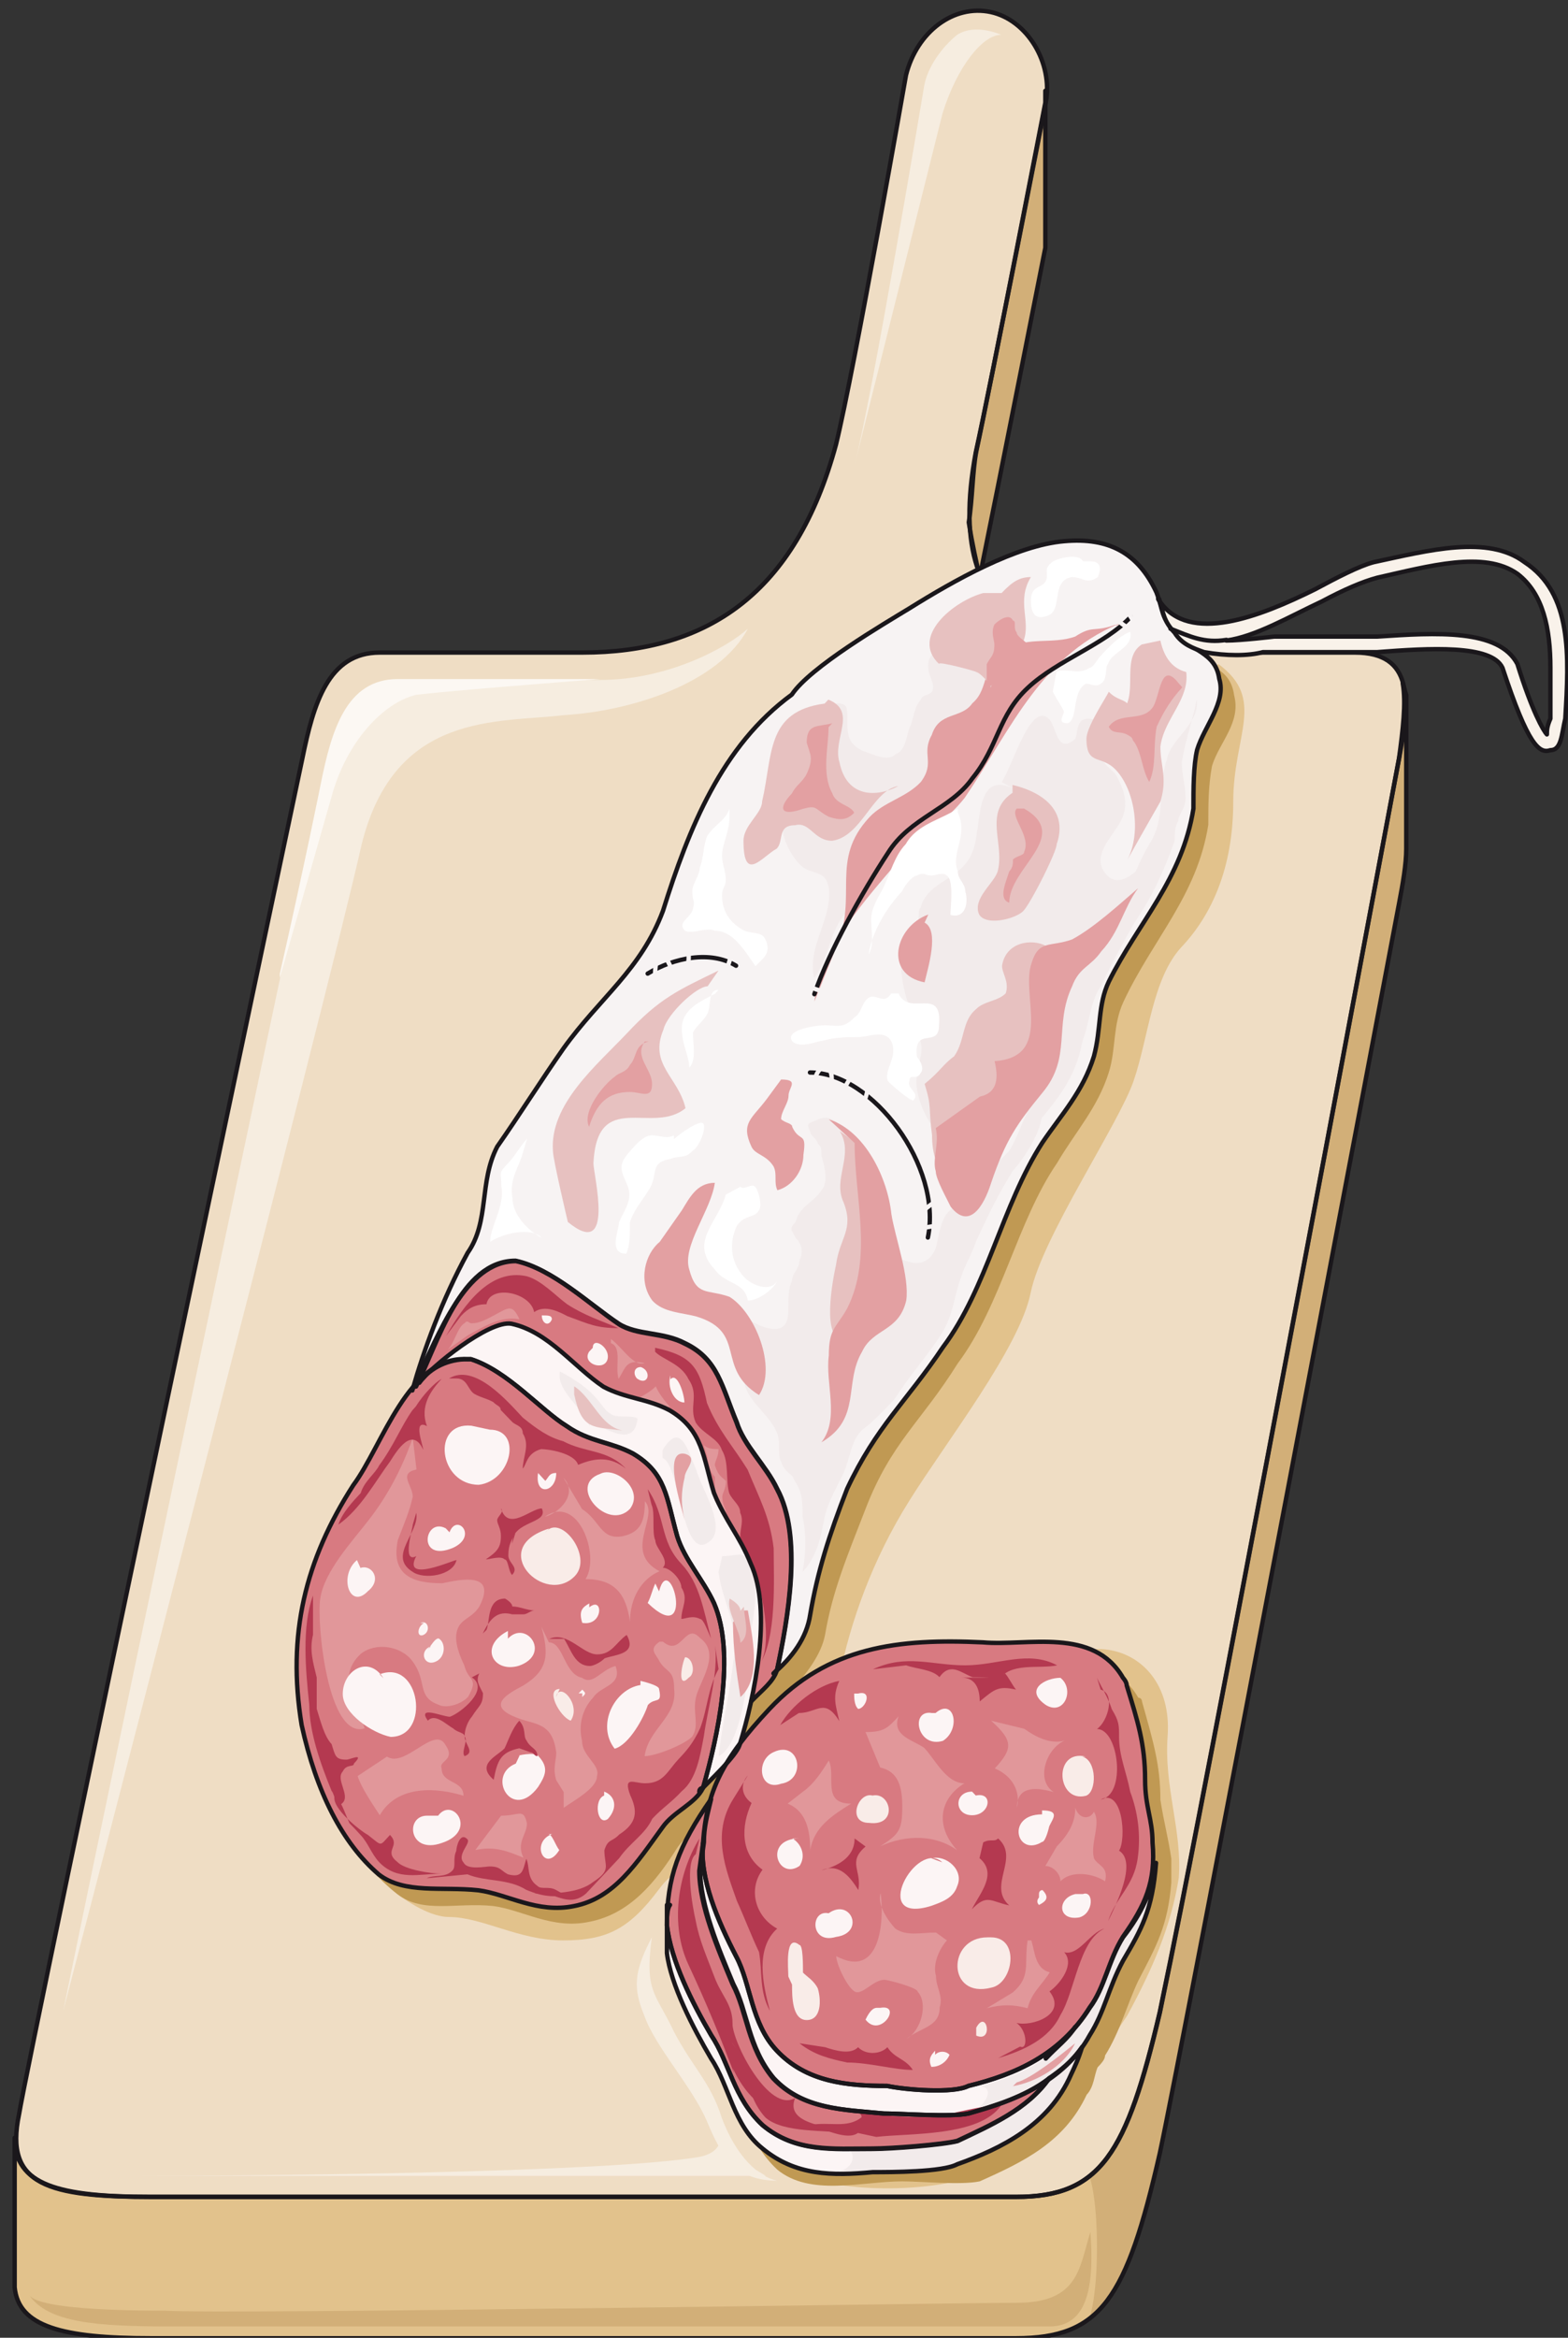 <svg xmlns="http://www.w3.org/2000/svg" version="1.0" viewBox="0 0 286.564 427.049"><rect x="0" y="0" width="286.564" height="427.049" fill="#333333" stroke="none"/><defs><clipPath clipPathUnits="userSpaceOnUse" id="a"><path d="M1.599.96h286.227V428.3H1.599z"/></clipPath></defs><path clip-path="url(#a)" d="M247.61 119.208h-25.545c-26.903 0-50.449-.72-43.733-36.578 2.718-12.233 12.792-63.921 12.792-63.921 1.36-7.156-3.358-15.071-10.074-16.51-6.756-1.44-13.472 3.597-15.47 11.513 0 0-9.435 53.807-12.793 67.479-7.395 27.263-23.545 38.017-46.411 38.017H69.398c-9.434 0-12.113 9.354-14.151 19.388 0 0-49.77 235.457-51.77 247.65-2.717 12.952 5.358 15.07 24.186 15.07h158.064c15.471 0 20.188-7.874 26.265-33.739 1.998-10.034 2.678-10.034 43.693-228.981 2.039-10.753 2.678-19.388-8.075-19.388z" fill="#efddc4" fill-rule="evenodd"/><path d="M156.105 85.268c3.358-12.912 12.793-69.558 12.793-69.558.64-3.597 3.358-7.195 6.036-9.354 3.358-2.159 8.035 0 8.035 0-3.358 0-8.035 5.757-10.713 14.351zM11.553 367.337c12.792-62.402 47.091-223.784 47.091-223.784 2.04-10.034 4.718-19.348 14.152-19.348h36.977c12.113 0 22.907-5.757 26.904-9.355-5.357 10.074-21.507 15.071-33.62 15.79-12.112 1.44-30.94-.719-36.977 23.666-6.076 27.264-54.527 213.031-54.527 213.031z" fill="#f6ede0" fill-rule="evenodd"/><path d="M51.129 178.652v-.72c4.717-20.827 7.436-34.459 7.436-34.459 1.998-10.074 4.717-19.428 14.15-19.428h37.018c-9.394.72-27.583 2.159-33.66 2.878-6.075 1.44-12.791 8.635-15.51 18.709z" fill="#fcf8f3" fill-rule="evenodd"/><path d="M177.053 95.422c.68 4.278 1.359 7.156 1.998 9.994 3.358-16.47 11.993-60.163 11.993-60.163V16.59v2.159s-9.994 51.568-12.632 63.761c-.68 3.598-.68 8.595-1.36 12.912z" fill="#d2af78" fill-rule="evenodd"/><path d="m257.004 127.003-.64-2.159c.64 3.598 0 8.635-.679 13.672-41.055 218.987-41.735 218.987-43.733 229.061-6.077 25.825-10.754 33.74-26.265 33.74H27.583c-16.83 0-24.905-2.159-24.905-10.794v27.304c.68 7.195 8.755 9.314 24.905 9.314h158.104c15.511 0 20.188-7.156 26.265-33.74 4.037-18.668 43.733-228.341 43.733-228.341.68-3.558 1.32-7.156 1.32-10.034v-28.023z" fill="#e2c28c" fill-rule="evenodd"/><path d="M222.705 121.326c8.715 6.477 2.678 12.913 2.678 25.145 0 12.193-4.037 20.788-9.434 26.504-5.357 5.757-6.036 16.51-8.755 24.425-2.678 7.876-16.79 28.663-18.828 38.737-1.999 10.034-15.47 27.263-22.187 38.017-6.756 10.753-10.793 22.226-12.792 32.26-2.039 10.034-15.51 27.264-15.51 27.264l-12.113 12.912s0-8.595-5.357-1.44c-5.397 7.196-9.434 9.315-17.51 9.315-8.074 0-14.79-4.277-20.867-4.277-6.036 0-17.51-9.315-19.508-17.95-2.039-8.594 14.152-64.56 14.152-64.56l76.713-108.295 45.732-24.425zM143.393 395.56c4.717 4.318 22.227 5.757 34.34 2.159 12.112-3.598 12.792-5.037 17.509-12.233 5.356-7.195 5.356-9.354 10.753-17.27 4.717-8.634 8.075-16.55 9.434-25.184.64-8.635-2.718-16.55-2.038-25.904.68-9.355-4.717-15.111-11.433-15.83-6.077-.72-22.867 5.036-22.867 5.036l-26.943 22.307z" fill="#e2c28c" fill-rule="evenodd"/><path d="M214.07 343.152v-3.598c-.64-4.277-1.319-6.436-1.999-10.753 0-6.476-1.359-10.794-3.357-17.95 0 0 0-.719-.68-.719-5.397-9.354-17.51-6.476-25.585-6.476-15.51-.72-28.302 0-39.096 12.233-1.999 2.118-4.037 4.277-5.357 5.716.68-2.159 1.32-4.317 2-7.156 2.038-2.158 4.037-3.597 4.716-5.756l-.68.72c3.399-3.598 6.077-7.196 6.757-10.794 1.319-7.875 4.037-14.351 7.395-22.986 4.717-12.193 10.114-15.79 16.83-26.544 8.075-10.793 10.793-25.864 18.189-36.658 3.358-5.716 7.395-10.034 9.434-16.51 1.36-4.317.68-8.595 2.679-12.912 5.396-11.513 13.471-19.388 15.51-32.34 0-3.558 0-7.156.68-10.754 1.319-4.317 5.357-7.915 4.037-12.912-.68-5.037-4.717-5.037-7.435-7.915-16.83 0-31.621-.72-37.697-11.513-4.038 2.158-8.075 4.317-11.433 6.476-4.718 2.878-18.19 10.793-21.547 15.79-12.833 9.355-18.869 25.145-23.586 40.216-3.358 10.793-11.473 15.83-18.189 24.425-4.038 5.757-8.075 12.233-11.433 18.669-4.038 5.756-2.039 12.952-6.076 18.708-4.718 8.595-7.396 17.95-10.114 25.105-4.038 5.037-7.396 13.672-10.754 17.95-8.754 12.952-12.152 26.583-9.434 43.093 2.678 12.952 7.395 22.267 14.791 28.023 4.717 3.598 10.793 1.44 17.55 2.159 5.356.72 10.753 4.317 17.509 2.878 7.395-1.439 12.112-7.195 16.15-13.632 1.999-2.878 6.036-4.317 7.395-7.915 0 .72-.68.72-.68.72 1.36-.72 3.399-2.878 4.718-4.318-1.32 2.16-1.999 4.318-2.678 6.477-6.077 7.875-8.075 14.35-7.396 22.986v4.277c0 6.476 4.038 14.391 7.396 20.108 3.358 5.037 4.037 11.513 9.434 16.55 6.036 4.997 15.47 2.159 22.906 2.159 3.358 0 10.754.72 14.111 0 8.076-3.598 15.511-7.196 19.549-15.83 1.359-1.44 1.359-3.559 1.998-4.998.68-.72 1.36-1.439 1.36-2.159 2.718-4.317 4.037-9.354 6.076-13.671 3.358-6.436 5.397-10.034 6.036-17.95v-.719zM78.712 256.245v-.72.72z" fill="#c09953" fill-rule="evenodd"/><path d="M119.128 353.906c-1.36 10.073.68 10.073 4.037 17.23 3.358 6.435 6.756 9.313 8.755 15.79 2.718 7.155 6.756 10.753 10.114 11.433-7.396 0-10.114-4.278-12.792-10.754-2.719-6.436-9.435-13.592-11.473-19.348-2.04-4.997-2.04-7.875 1.359-14.351z" fill="#f6ede0" fill-rule="evenodd"/><path d="M257.004 127.643c0 3.597-.64 7.195-1.319 10.793-41.055 218.907-41.735 218.907-43.773 228.981-4.038 16.51-6.716 25.825-12.793 30.142 0 0 1.36 3.598 1.36 12.912 0 9.355-1.36 12.912-1.36 12.912 6.077-4.277 8.755-13.631 12.793-30.141 4.037-18.669 43.773-228.262 43.773-228.262.68-3.598 1.32-7.156 1.32-10.034v-27.304zm0-.72v-.72.72z" fill="#d2af78" fill-rule="evenodd"/><path d="M5.317 419.226c3.398 5.037 12.152 5.756 25.624 5.756h160.903c7.435 0 8.075-8.634 7.435-17.27-2.039 6.477-2.039 12.953-13.472 12.953-11.473 0-144.792 2.159-155.545 1.44-12.793 0-23.586-.72-24.945-2.88z" fill="#d2af78" fill-rule="evenodd"/><path d="M127.882 394.001c-16.15 2.799-75.993 3.478-104.256 3.478h116.33c-3.359-2.079-3.998-2.079-4.678-3.478-.68-1.359-4.038-3.478-4.038-3.478.68.72 0 2.799-3.358 3.478z" fill="#f6ede0" fill-rule="evenodd"/><path clip-path="url(#a)" d="M247.61 119.208h-25.545c-26.903 0-50.449-.72-43.733-36.578 2.718-12.233 12.792-63.921 12.792-63.921 1.36-7.156-3.358-15.071-10.074-16.51-6.756-1.44-13.472 3.597-15.47 11.513 0 0-9.435 53.807-12.793 67.479-7.395 27.263-23.545 38.017-46.411 38.017H69.398c-9.434 0-12.113 9.354-14.151 19.388 0 0-49.77 235.457-51.77 247.65-2.717 12.952 5.358 15.07 24.186 15.07h158.064c15.471 0 20.188-7.874 26.265-33.739 1.998-10.034 2.678-10.034 43.693-228.981 2.039-10.753 2.678-19.388-8.075-19.388" fill="none" stroke="#1a171b" stroke-width=".8" stroke-linecap="round" stroke-linejoin="round"/><path d="M177.053 95.422c.68 4.278 1.359 7.156 1.998 9.994 3.358-16.47 11.993-60.163 11.993-60.163V16.59v2.159s-9.994 51.568-12.632 63.761c-.68 3.598-.68 8.595-1.36 12.912m79.952 31.581-.64-2.159c.64 3.598 0 8.635-.679 13.672-41.055 218.987-41.735 218.987-43.733 229.061-6.077 25.825-10.754 33.74-26.265 33.74H27.583c-16.83 0-24.905-2.159-24.905-10.794 0 0 0 0 0 0v27.304s0 0 0 0c.68 7.195 8.755 9.314 24.905 9.314h158.104c15.511 0 20.188-7.156 26.265-33.74 4.037-18.668 43.733-228.341 43.733-228.341.68-3.558 1.32-7.156 1.32-10.034v-28.023z" fill="none" stroke="#1a171b" stroke-width=".8" stroke-linecap="round" stroke-linejoin="round"/><path d="M94.263 230.38c-10.754 0-14.791 17.23-19.508 25.105C66.72 269.117 64 283.428 68.718 299.22c2.679 12.152 8.075 21.467 15.471 26.504 5.357 3.597 11.433.72 18.149 1.439 5.357 0 11.433 3.558 17.47 1.439 7.395-2.159 11.432-8.595 15.47-15.79 1.999-2.839 6.036-4.278 6.716-7.876 1.999-9.314 4.677-24.385 0-32.98-2.039-4.277-6.076-7.875-7.396-12.152-2.678-6.477-3.358-11.474-9.434-14.352-3.997-2.158-8.715-1.439-12.073-3.598-5.396-3.557-12.112-10.034-18.828-11.473z" fill="#d87a81" fill-rule="evenodd"/><path d="M85.388 248.29c-10.753-.72-15.47 15.83-20.827 23.026-8.755 13.631-12.153 27.263-9.434 43.813 2.678 12.193 7.395 21.547 14.111 27.303 4.717 3.598 11.473 2.16 18.189 2.879 5.397.72 10.753 4.277 17.51 2.878 7.395-1.44 11.432-7.915 16.15-14.391 1.998-2.879 6.036-4.318 7.395-7.196 2.679-9.314 6.036-24.425 1.999-33.74-1.999-4.317-5.357-7.915-6.716-12.232-1.999-7.196-1.999-11.473-8.075-15.07-4.038-2.16-8.075-2.16-12.113-5.038-4.717-2.878-10.753-10.074-17.51-12.232h-.679z" fill="#d87a81" fill-rule="evenodd"/><path d="M75.434 262.68c-2.038 5.757-4.717 10.754-8.115 15.072-2.718 3.558-8.115 9.314-8.794 14.311-.68 4.317 1.359 25.784 8.115 23.666-1.36-4.318-5.397-9.315-.68-13.632 2.718-2.159 7.436-1.44 9.474 1.439 2.679 3.598.68 6.436 4.717 7.875 1.36.72 4.038 0 5.397-1.439 2.039-3.558 0-2.838-.68-5.716-.679-1.44-1.998-4.318-1.319-6.436.64-2.16 2.679-2.16 4.038-4.318 3.358-6.436-3.398-4.997-6.756-4.277-5.397 0-9.474-1.44-8.115-7.915 1.36-3.558 2.039-4.997 2.718-7.876 0-2.118-2.718-4.277.68-4.997z" fill="#e1979a" fill-rule="evenodd"/><path d="M205.236 306.494c-5.397-9.354-17.51-5.756-25.585-6.476-15.47-.72-28.263.72-39.056 12.193-8.715 9.314-11.433 15.07-12.113 24.385-.68 6.436 2.718 14.311 6.076 20.787 2.679 4.997 2.679 12.193 7.396 17.19 5.397 5.757 12.792 6.476 20.188 6.476 3.358.72 12.112 1.4 14.83 0 8.755-2.159 16.83-5.756 22.187-14.351 2.719-3.598 3.398-8.595 6.077-12.912 4.037-5.717 6.036-10.034 5.396-17.19 0-4.317-1.359-6.476-1.359-11.473 0-6.476-1.359-10.754-3.358-17.23 0-.68-.68-1.399-.68-1.399z" fill="#d87a81" fill-rule="evenodd"/><path d="M211.272 340.314c-.64 4.997-2.678 9.274-6.036 13.592-2.679 4.277-3.358 9.274-6.077 12.872-5.356 8.555-13.432 12.152-22.186 14.271-2.719 1.44-11.473.72-14.831 0-7.396 0-14.791-.72-20.188-6.436-4.717-4.997-4.717-12.153-7.396-17.15-3.358-6.436-6.755-14.311-6.076-20.747l-.68 5.037c0 6.436 3.398 14.271 6.077 20.707 2.678 5.037 2.678 11.473 7.395 17.19 5.397 5.716 12.793 5.716 20.188 6.436 3.398 0 12.153.68 15.51 0 8.076-2.159 17.51-5.757 22.187-14.311 2.719-4.278 3.398-8.595 6.077-13.592 3.358-5.717 5.396-9.274 6.036-17.87z" fill="#fcf5f5" fill-rule="evenodd"/><path d="M211.272 340.154c-.64 5.037-2.678 9.354-6.036 13.672-2.679 4.317-3.318 9.314-5.997 12.912-4.717 8.635-12.072 12.232-20.148 14.391 2.04 0 2.04 2.159-.68 4.277 8.076-2.118 16.111-5.716 20.828-13.631 2.679-4.318 3.318-8.635 5.997-13.632 3.358-5.757 5.396-9.354 6.036-17.99z" fill="#f2ebeb" fill-rule="evenodd"/><path d="M161.582 386.086c-7.395-.72-14.791-.72-20.188-6.476-4.677-5.717-4.677-12.193-7.395-17.23-2.679-6.436-6.037-14.35-6.037-20.787l.68-5.037c0-2.878.68-5.037 1.32-7.915-6.037 8.635-8.076 14.391-8.076 22.986.68 6.476 4.717 14.351 8.075 20.108 3.398 4.997 4.038 11.473 9.435 16.51 6.036 4.997 12.792 4.317 20.187 4.317 3.358 0 12.753-.72 15.47-1.439 6.037-2.878 12.793-5.757 16.79-11.513-4.676 3.598-10.073 5.037-14.79 6.476-3.358.72-12.113 0-15.47 0z" fill="#d87a81" fill-rule="evenodd"/><path d="M222.825 124.005c-.68-5.037-5.397-5.037-8.075-8.595-2.719-2.878-2.039-3.598-3.398-7.196-3.358-7.195-8.715-10.073-16.83-9.354-8.755.72-20.188 7.196-28.263 12.233-4.717 2.878-18.189 10.753-21.547 15.79-12.792 9.354-18.828 24.425-23.545 39.496-4.038 10.794-11.473 15.79-18.19 25.145-4.037 5.756-8.075 12.193-12.112 17.95-3.358 6.475-1.36 13.63-5.397 19.387-4.717 8.635-8.075 17.95-10.114 25.145 0 0 0-.72.68-.72 4.037-7.915 8.075-22.986 18.189-22.986 6.716 1.44 13.472 7.916 18.868 11.513 3.358 2.12 8.076 1.4 12.113 3.558 6.036 2.879 6.716 7.915 9.434 14.392 1.32 4.277 5.357 7.875 7.396 12.192 4.717 8.635 1.999 23.706 0 33.06l-.68.68c3.358-2.839 6.077-6.436 6.716-10.754 1.36-7.915 3.398-14.351 6.756-22.986 5.397-11.473 10.754-15.79 17.51-25.864 8.075-10.754 10.753-25.824 18.149-37.338 3.397-5.036 7.435-9.314 9.434-15.79 1.359-5.037.68-9.354 2.718-13.632 5.357-10.793 13.432-18.708 15.47-31.62 0-3.598 0-7.916.68-10.754 1.32-4.317 5.357-8.635 4.038-12.952z" fill="#f7f3f3" fill-rule="evenodd"/><path d="M188.406 206.635c4.717-5.717 8.075-9.315 9.434-16.47 1.36-3.558 1.36-7.156 3.358-10.034 2.039-4.278 4.038-7.875 6.076-11.473 3.358-4.997 5.357-9.315 7.396-15.031 0-.72 0-2.878.68-3.598 0-1.44 1.319-2.159 1.319-4.277 0-2.159-.68-4.318-.68-6.476.68-4.278 2.039-7.876 2.718-11.473.64 4.317-4.717 7.195-5.396 10.753-2 5.757 0 10.754-3.358 15.79-2.039 3.558-3.358 7.156-4.717 10.754-2 3.558-6.037 5.716-8.075 9.314-2 2.839-6.037 5.717-6.716 9.315z" fill="#f2ebeb" fill-rule="evenodd"/><path d="M143.953 266.319c0 2.158.68 2.878 1.359 4.317 1.36 2.159 1.36 3.598 1.36 6.476.679 2.878.679 6.476 0 10.034 2.677-2.838 3.357-6.436 4.037-10.034.68-2.878 2.038-5.037 3.398-7.915 1.319-2.878 1.319-5.757 3.358-7.915 1.998-1.44 4.037-3.598 6.076-5.757 2.678-4.317 6.076-7.915 8.755-12.232 2.038-3.558 2.038-6.437 3.358-10.034.68-2.16 2.038-4.318 2.718-6.476 1.999-4.318 4.037-8.635 6.756-12.953 1.999-2.158 5.357-7.195 5.357-10.793 0-2.878-1.32-2.159-2.679 0-1.359 2.878-2.039 5.037-3.358 7.196-2.039 2.158-4.717 4.317-6.756 6.476-1.359 2.158-3.358 3.597-4.717 5.037-1.359 2.158-1.359 4.317-2.039 6.476-1.998 4.317-6.076 2.158-9.434 0zm8.874-137.837c2.04 0 2.04.72 2.04 2.878 0 2.879 0 4.318 2.678 5.757 2.038.68 4.717 2.119 6.076.68 1.999-.68 1.999-3.558 2.678-4.997.68-1.44.68-3.598 2.039-5.037 0-.72 1.32-.72 1.999-1.4.68-1.439-.68-2.878-.68-4.317-.64-5.037 8.115-4.317 10.794-2.878 7.395 4.317-5.397 18.628-8.755 21.507-2.678 2.878-5.397 5.037-8.075 7.875-1.36 2.159-2.719 4.317-4.717 6.476-2.719 3.558-2.04 9.314-4.717 12.193-2.719 3.558-2.719 7.875-5.397 11.433-1.36-5.717 3.358-10.714 2.678-16.47-.64-3.598-3.358-2.159-5.357-4.318-2.038-2.118-4.077-6.436-2.718-9.314z" fill="#f2ebeb" fill-rule="evenodd"/><path d="M155.426 208.154c-1.32-2.159-3.318-5.037-5.997-3.598-1.998.72-1.998.72-1.359 2.159 0 .72 1.36 1.439 1.36 2.158.679.72.679.72.679 2.16.64 2.158 1.32 4.996 0 6.435-1.36 2.159-4.038 2.878-4.717 5.757-1.32 1.439-.64 1.439 0 2.878 1.36 1.4 1.36 2.838.68 4.277 0 1.44-1.32 2.16-1.32 3.598-.68 1.44-.68 2.878-.68 4.997 0 2.878-.679 4.318-3.997 3.598-2.678-.72-4.037-2.878-7.395-1.44.68 1.44 2.038 2.88 2.678 4.318 1.36 2.159.68 4.278.68 7.156.68 3.598 4.677 5.756 6.036 9.314.64 2.159 0 3.598.64 5.037.68 2.159 2.678 2.878 4.037 4.318 1.32 1.439.68 2.118 2.678 1.439 1.32-.72 2-5.037 2-6.476.679-1.44 0-2.159 0-3.598.679-1.4 1.998-1.4 2.678-2.119 1.319-.72 1.998-2.159 1.998-2.878.68-1.44.68-2.878 1.36-4.318.64-.72 1.319-1.439 1.998-2.878 2-2.838 3.998-5.716 4.678-8.595 1.319-4.277 0-8.594 0-12.192zm30.301-63.841c-8.075-4.278-6.076 7.195-8.075 11.473-2.038 5.037-8.075 5.037-9.434 10.073-.64.72 0 2.12-.64 2.839-.68 1.439-2.038 2.158-2.718 2.878-.68 3.598 0 9.314 1.36 12.193.679 2.158 1.998 4.317 1.998 6.476.68 2.158-.64 4.277-.64 6.436-.68 2.878 2 9.354 4.678 10.753 2.718-2.118 3.358-7.155 4.037-10.034 1.36-3.597 2.719-7.875 5.397-10.753 4.037-3.598 6.036-7.156 10.753-9.314 4.038-2.879 8.755-7.196 12.113-10.754 3.358-2.878 4.038-5.756 5.357-9.354-1.999 1.439-5.357 5.756-8.035 2.158-2.04-2.878.64-5.716 1.998-7.875 2.679-3.598 2.04-6.476 0-10.074-1.998-2.118-2.678-2.118-3.358-4.997 0-2.158 1.36-3.598-.68-5.037-3.357-.72-2.677 2.16-3.357 3.598-3.358 2.878-3.358-2.159-4.717-3.598-3.358-3.597-6.716 8.635-8.715 11.473z" fill="#f2ebeb" fill-rule="evenodd"/><path d="M153.467 206.635c2.678 4.317-1.32 8.635.68 12.952 1.998 5.037-.68 6.436-1.36 11.473-.64 2.878-2.678 13.672 1.36 13.672 5.996.68 6.676-9.355 6.676-12.952.64-3.598.64-7.156-.68-10.754 0-2.159-3.318-9.354-2.678-11.513zm37.737-33.82c-2.678-1.439-7.395-.72-8.075 3.598 0 1.44 1.36 2.878.68 5.037-1.36 1.44-4.038 1.44-5.397 2.878-2.679 2.159-1.999 5.757-4.038 8.635-1.998 1.44-2.678 2.878-5.396 5.037 1.359 4.317.68 4.317 1.359 9.354 0 2.879.68 7.916 4.717 7.196 3.358-.72 6.716-10.074 8.755-12.952 2.678-2.159 6.036-3.598 7.395-7.196 1.999-5.037 1.36-10.793 1.999-15.83z" fill="#e7c1c0" fill-rule="evenodd"/><path d="M137.197 285.627c-1.999-4.997-4.677-7.875-6.716-12.912-1.999-6.476-1.999-11.473-8.075-15.071-4.038-2.159-8.075-2.159-12.113-4.318-5.397-3.597-10.074-10.073-16.83-11.513-4.037-.72-14.79 7.916-16.83 10.794 2.04-2.878 5.397-4.317 8.755-4.317h.68c6.716 2.158 12.792 9.354 17.51 12.232 4.037 2.838 8.074 2.838 12.112 4.997 6.036 3.598 6.036 7.915 8.075 15.11 1.32 4.278 4.717 7.876 6.716 12.194 4.037 9.354.68 24.425-1.999 33.78 0 0-.68 0-.68.679 2-2.12 6.716-6.436 7.396-8.595 2.678-8.635 6.036-24.425 1.999-33.06z" fill="#fcf5f5" fill-rule="evenodd"/><path d="M131.32 287.146c.68 5.717 3.998 10.034 2.679 16.47-.68 5.757-1.999 11.473-2.679 17.19 4.638-2.12 5.957-17.91 5.957-22.907.68-3.597 1.319-8.594 0-11.473-1.32-3.597-1.959-2.158-5.277-2.158z" fill="#f2ebeb" fill-rule="evenodd"/><path d="M191.724 379.65c-3.998 5.716-10.714 8.555-16.79 11.433-2.678.68-12.073 1.4-15.43 1.4-7.396 0-14.112.719-20.148-4.278-5.357-4.997-6.037-11.433-9.395-16.43-3.358-5.717-7.395-13.592-8.075-20.028v5.037c.68 5.716 4.717 13.552 8.075 19.268 3.358 4.997 4.038 12.153 9.395 16.43 6.036 4.997 12.752 4.997 20.147 4.318 3.358 0 12.753 0 15.431-1.44 8.075-2.878 16.79-7.155 20.827-16.43.68-1.439 1.36-2.878 2-4.997-2 2.839-3.998 4.278-6.037 5.717z" fill="#fcf5f5" fill-rule="evenodd"/><path d="M131.32 177.293c-7.395 3.597-10.753 5.036-16.79 11.513-5.396 5.716-14.15 12.912-13.471 21.507 0 1.439 2.718 12.912 2.718 12.912 8.715 7.155 4.677-8.595 4.677-10.754.68-13.632 10.794-5.037 16.83-10.034-1.36-5.756-6.716-7.915-4.037-14.351.68-2.878 6.076-7.915 8.075-7.915z" fill="#e7c1c0" fill-rule="evenodd"/><path d="M148.83 182.97c1.359-10.035 9.394-18.63 15.43-25.785 4.038-4.318 8.715-7.196 12.073-11.473 8.715-12.912 14.112-26.544 29.502-32.3 0-.72-1.999 1.438-1.999.719-4.037 1.439-4.037 0-7.355 2.159-4.038 1.439-8.715 0-12.073 2.158-5.396 2.878-3.358 7.156-6.716 10.034-1.998 2.878-6.036 1.44-7.395 5.757-1.999 3.557.68 4.997-1.999 8.594-2.678 2.879-6.716 3.598-9.394 6.437-7.356 7.915-2 14.35-6.037 23.665z" fill="#e3a0a2" fill-rule="evenodd"/><path d="M150.709 128.522c-10.754 1.44-9.435 9.314-11.433 17.91 0 2.158-3.398 4.317-3.398 7.155 0 7.875 3.398 2.878 6.076 1.439 1.36-1.44 0-4.277 3.358-4.277 2.718-.72 3.398 2.838 6.756 2.838 5.397-.72 7.395-9.274 12.112-9.994-4.037 2.119-9.434 2.119-10.753-4.317-1.36-4.278 3.358-9.315-2.039-11.473zm28.982-20.188c-5.357 1.44-13.432 7.956-8.035 12.992-.68-.72 7.356 1.44 6.716 1.44.64 0 2.678 2.158 2.678 2.878 1.32-3.598 5.357-6.476 6.037-8.635 1.319-3.638-1.36-7.236 1.319-11.593-1.999 0-3.318.76-5.357 2.918z" fill="#e7c1c0" fill-rule="evenodd"/><path d="M86.148 260.442c-7.356-.72-5.997 10.794 1.359 10.794 5.996-.72 7.995-10.074 1.999-10.074zM81.47 279.19c-3.957-2.118-5.316 6.357 1.32 3.559 4.637-2.12.68-6.396-.64-2.839zm-11.392 27.384c-2.719-4.317-7.436-1.439-7.436 2.878 0 3.558 5.397 7.156 8.755 7.836 7.395 0 5.396-14.312-2-11.433zm22.746-8.634c-5.397 2.798-2.679 7.755 1.999 6.356 6.036-2.12 1.359-8.515-2-4.957z" fill="#fcf5f5" fill-rule="evenodd"/><path d="M100.34 279.23c-11.554 3.599-.68 14.392 4.756 8.636 3.358-3.598-2.718-11.513-5.436-7.916z" fill="#f9ece8" fill-rule="evenodd"/><path d="M107.695 292.902c-1.28.72-1.96 1.4-1.28 3.558 3.878.68 3.878-4.997 1.28-2.838zm9.355 14.911c-4.718.72-8.116 7.276-4.718 11.633 2.678-.72 5.397-5.796 6.076-7.995 1.36-1.479 2.679 0 2.039-2.918 0-.72-3.398-1.48-3.398-1.48zm2.717-18.548c-.68 1.439-.68 2.158-1.399 3.558 8.875 8.554 4.118-9.994 2.079-2.12zm-10.073-20.028c-6.117 2.119 1.359 10.633 5.436 6.396 2.679-3.558-2.718-7.835-5.436-6.396zm-11.354-.16c-.68 4.317 3.318 3.598 3.318 0-1.319 0-1.319.72-1.998 1.44zm-20.307 62.602c-4.038 0-3.358 7.116 2.678 4.997 6.716-2.159 2.039-8.595-.64-4.997zm22.866 3.358c-4.038 1.48-1.36 7.276 1.32 2.918-.64-.72-1.32-2.918-2-2.918zm-6.636-12.872c-5.477 2.158-.68 10.713 4.077 4.277 1.36-2.119 2.04-3.558 0-5.716-.68-.72-4.077 0-3.398 0zm16.15 5.836c-1.959.72-1.28 5.677.68 4.278 1.919-2.12 1.279-4.278-.68-4.997zM65.24 284.987c-3.397 2.839-1.359 9.195 2 5.677 2.678-2.119.679-4.957-1.36-4.238z" fill="#fcf5f5" fill-rule="evenodd"/><path d="M98.94 297.14c1.36 5.037 1.36 7.915-3.358 10.793-2.718 1.44-6.796 3.598-1.36 5.757 3.359 1.439 6.757.72 7.436 6.476 0 1.44-.68 2.878 0 5.037l1.36 2.159v2.878c2.038-1.44 6.076-3.598 6.076-5.757.68-2.158-2.718-3.597-2.718-6.476-.68-2.878 0-5.756 2.038-7.915 1.36-2.159 5.397-2.159 4.078-5.756-2.719.72-4.078 3.597-6.116 2.158-3.358-.72-3.358-6.476-6.077-6.476zm4.038-27.184c2.718 2.879-.68 6.436-3.398 7.116 6.116-4.237 10.153 7.116 7.435 11.393 5.437 0 7.436 2.838 8.115 7.795 0-4.237 2.039-7.795 5.397-9.234-6.756-3.558 0-9.954-2.678-12.792 0 3.558-.68 5.676-4.078 6.396-4.038.72-4.038-2.838-7.395-4.957zm18.189 29.942c3.358 2.878 4.037-3.638 6.715-.72 3.998 2.879 0 7.916-.68 10.834-.679 2.878.68 5.037-.679 7.196-1.319 1.439-6.676 3.598-8.714 3.598.68-5.037 6.036-7.196 5.396-12.273 0-3.598-1.359-2.878-2.678-5.037-.68-1.44-2.039-2.159 0-3.598zm-50.45 20.988c3.318 2.158 8.675-5.757 10.674-2.16 1.998 2.88-1.32 2.88-.68 4.318 0 2.839 3.998 2.119 3.998 4.997-4.638-1.439-11.993-2.159-15.311 3.558-1.36-2.119-3.358-4.997-4.038-7.156zm20.867 10.793c3.398 0 4.078-1.44 4.718 1.4 0 2.078-2 3.477-.64 6.275-3.398-1.399-5.397-2.078-8.795-1.399z" fill="#e1979a" fill-rule="evenodd"/><path d="M103.098 299.379c1.319 2.118 1.998 4.957 4.717 4.957.64 0 1.998-.68 2.678-1.4 1.999-.72 6.036-.72 4.038-4.277-2.04 1.44-2.679 3.558-5.397 3.558-2.679 0-5.357-4.278-8.755-2.838zm27.582 1.199c.64 5.037-1.358 11.513-2.038 16.55-.68 3.598-1.36 7.915-4.038 10.074-1.998 2.158-3.357 2.878-5.396 5.037-1.32 2.878-4.038 4.317-6.037 7.195-2.038 2.159-4.037 4.318-6.076 6.476-3.358 2.879-6.036-.72-9.434 0 3.398 0 8.115 0 10.793-2.158 3.358-2.159 2-2.879 2-5.757.679-2.159 1.358-1.439 2.717-2.878 3.358-2.159 3.358-4.317 2-7.196-1.32-3.598.679-2.158 2.718-2.158 3.358 0 4.037-2.16 6.036-4.318 1.36-1.439 2.718-2.878 4.037-5.756 1.36-3.598 1.36-7.196 3.358-10.794zm-73.475-9.115c-2.078 5.717-1.359 13.592-.68 19.988 0 4.997 2.04 10.714 4.078 15.71.68.72.68 3.559 2.039 2.16 1.36-1.44-1.36-4.278 0-5.717.68-1.44 2.039-.72 2.039-1.44 2.039-2.118-.68-.719-1.36-.719-2.038 0-2.038-.68-2.718-2.838-1.359-1.44-2.038-4.278-2.718-6.436v-5.717c-.68-2.838-1.36-4.997-.68-7.835z" fill="#b43950" fill-rule="evenodd"/><path d="M61.843 328.8c.68.72 1.359 2.839 2.038 4.278.68.68 1.36 1.4 2 2.119 1.358 1.399 2.038 3.518 3.397 4.957 3.358 3.518 7.396 2.119 11.433 2.119-1.999 0-6.716-.72-8.075-2.12-2.678-2.118.68-2.837-1.36-4.956-1.998 2.119-1.318 2.119-4.037 0-1.359-.72-6.756-4.957-6.076-7.116z" fill="#b43950" fill-rule="evenodd"/><path d="M85.428 342.392c3.358 1.4 7.396.72 10.754 2.839 3.398 1.399 5.396 1.399 8.754.72-1.319.679-1.998 0-3.358-.72-1.319-.72-2.678 0-3.358-.72-2.038-1.399-1.359-3.558-2.038-4.957-.64 2.119-.64 3.558-3.358 2.838-1.36-.72-1.36-1.439-3.358-1.439-.68 0-4.038.72-4.717-.68-1.36-1.438 1.359-3.557.68-4.277-1.36-1.439-2.04 1.44-2.04 2.12-.68 1.438 0 2.837-.68 3.557-1.318 1.44-3.357.72-4.716 1.44zm-3.358-90.585c4.717-2.878 10.794 4.318 13.472 7.156 2.678 2.159 4.717 3.598 7.396 4.317 4.037 2.16 8.075 1.44 11.433 4.997-2.679-2.118-5.357-2.118-8.715-.68-.68-2.158-5.397-2.877-6.756-2.877-2.678.72-2.678 2.878-3.358 3.557 0-2.118 1.36-4.277 0-6.436 0-1.439-1.36-1.439-1.999-2.158-.68-.72-1.359-1.4-2.038-2.12 0-.719-.68-.719-1.36-1.438-1.319-.72-1.998-.72-3.358-1.44-1.319-.719-1.319-2.878-3.358-2.878zm36.298 20.228c3.438 5.037 2.079 9.354 6.157 13.632 3.397 3.598 4.077 8.635 5.436 13.632-.68-1.4-1.359-3.558-2.039-3.558-1.359-.72-2.718 0-3.397 0 0-2.159 1.359-3.598 0-5.757 0-1.439-2.04-3.598-3.398-3.598 1.359-1.399-1.36-3.557-1.36-4.997-.68-1.439 0-5.036-.68-6.476zm-24.105 7.835c-.68 1.44-1.36 2.12-1.36 4.278 0 1.439 2.04 2.158.68 3.558-.68-.68-.68-2.839-1.359-2.839-.68-.72-2.718 0-3.438 0 2.079-1.439 2.759-2.158 2.759-4.277 0-1.44-.68-2.159-.68-2.878 0-.72 1.36-1.44.68-2.159 1.359 4.317 5.436 0 7.475 0 1.36 2.878-5.437 2.159-5.437 6.436zm-18.909-22.226c-2.038 2.878-3.398 6.476-6.076 10.074-.68 1.439-2.718 2.878-3.358 5.037-1.36 1.439-3.398 3.598-4.077 5.756 4.077-2.878 6.755-7.915 9.434-11.513 1.359-2.159 4.077-6.476 6.076-2.159 0-.72-1.999-5.756.68-4.317-1.36-3.598.68-6.476 2.678-8.635-1.32.72-3.358 2.879-4.717 5.037zm.72 18.709c.68 3.597-5.357 7.915-.64 10.793 2 1.44 7.356.72 7.995-2.159-.64 0-10.033 4.318-7.355-.72-2.678 1.44-.64-5.036-.64-5.756zm10.154 30.061c3.358 2.159-1.999 6.476-3.998 7.196-1.359 0-6.076-2.159-4.037.72 1.319-1.44 3.358.72 4.677 1.439.68.72 2.039.72 2.039 1.439.68.72-.68 2.878 0 3.598 1.998-.72 0-2.16 0-3.598 0-1.44.68-2.879 1.319-3.598 1.359-2.159 2.039-2.159 2.039-4.317-.68-1.44-1.36-2.16-.68-3.598zm1.999-7.994c1.359-2.84 2.718-4.238 5.396-3.519h2.039c.68 0 1.36-.72 1.999-.72-1.32 0-2.679-.719-4.038-.719 0-.72-1.319-1.439-1.319-1.439-3.398 0-2.718 4.277-3.398 5.717zm6.675 20.946c-3.357.72-3.997 2.16-4.677 5.757-3.358-2.878.68-4.317 2-5.757.679-1.439 1.358-3.597 2.677-5.036 1.32 1.439.68 2.878 1.32 3.597.68 1.44 1.998 1.44 1.998 2.879-.64 0-.64-.72-1.319-.72z" fill="#b43950" fill-rule="evenodd"/><path d="M77.473 296.5c-1.32.72-1.32 2.799 0 2.119 1.32-.72.68-2.838-.64-2.119zm1.279 4.238c-2.118.72-1.399 3.598.68 2.878 2.079-.72 2.079-3.598.72-4.317-.72 0-1.4 1.439-2.12 2.158z" fill="#fcf5f5" fill-rule="evenodd"/><path d="M102.298 308.533c-2.718 0 0 5.077 1.999 5.796 1.999-2.878-1.999-7.275-2.679-4.357z" fill="#f9ece8" fill-rule="evenodd"/><path d="M106.416 309.333v.68c.68-.68.68-.68 0-1.36l-.68.68z" fill="#fcf5f5" fill-rule="evenodd"/><path d="M125.204 302.737c-.68 1.479-1.399 5.916.68 3.717 1.359-.76.68-3.717-.68-3.717z" fill="#f9ece8" fill-rule="evenodd"/><path d="M141.434 320.046c-3.398 1.44-2.718 7.236 1.32 5.797 4.717-.72 3.397-7.996-1.32-5.797zm4.717 15.79c-6.755 0-4.037 7.836 0 4.997 1.32-2.118 0-4.277-1.359-4.997zm26.065 4.358c-4.718-4.358-13.472 11.553-2 7.955 2-.72 4.038-1.44 4.718-3.598 1.32-2.918-2.039-5.796-4.717-5.077zm5.436-12.912c-3.318 0-3.318 4.317 0 4.317s3.958-4.317.68-3.598z" fill="#fcf5f5" fill-rule="evenodd"/><path d="M198.48 320.886c-6.077-1.44-5.397 8.554 0 7.155 1.999-.72 1.999-6.436-.68-7.155z" fill="#f9ece8" fill-rule="evenodd"/><path d="M190.445 331.44c-6.676 0-4.678 7.914 0 5.036.68 0 1.319-2.878 1.319-2.878.68-1.44 1.999-2.878-1.32-2.878z" fill="#fcf5f5" fill-rule="evenodd"/><path d="M180.45 353.906c-7.395 0-7.395 11.273.68 9.194 4.038-.72 5.357-9.194 0-9.194z" fill="#f9ece8" fill-rule="evenodd"/><path d="M160.223 366.778c-.68 0-1.36.72-2.039 2.158 2.718 3.518 6.796-2.878 2.718-2.158zm10.673 7.835c-.68.76-1.359 1.48-.68 2.958 1.32 0 2.68-.72 3.319-2.199-.64-.759-1.999-.759-2.639 0zm-19.468-25.105c-3.398-.72-3.398 5.757 1.36 4.318 5.396-.72 2.718-7.196-1.36-4.318z" fill="#fcf5f5" fill-rule="evenodd"/><path d="M159.463 328.001c-2.678-.72-4.717 4.997-.64 4.997 5.357.68 4.038-5.716.64-4.997zm-14.711 34.539c0 2.159 0 6.476 2.679 6.476 2.678 0 2.678-3.597 2.038-5.756-.68-1.44-2.038-2.199-2.718-2.918 0-1.44 0-5.037-.64-5.037-2.718-2.199-2.038 4.317-2.038 5.756z" fill="#f9ece8" fill-rule="evenodd"/><path d="M170.337 312.93c-4.078-.72-2.719 6.516 1.999 5.077 3.358-2.158 2.038-7.995-1.36-5.077zm23.466-6.436c-2.679 0-6.756 2.119-2.679 4.957 3.358 2.079 5.357-2.838 2.679-4.957zm-37.698 2.879c0 .72 0 2.118.72 2.798 1.36 0 2.718-3.518 0-2.798z" fill="#fcf5f5" fill-rule="evenodd"/><path d="M160.863 322.884c3.357.72 4.037 3.598 4.037 7.196 0 4.317-.68 5.037-4.037 7.196 4.717-2.16 10.073-2.16 14.071.72-3.998-4.318-3.358-9.355 1.32-12.233-3.319 0-5.318-4.318-7.356-6.477-2-1.439-5.997-2.158-4.678-5.756-1.998 2.159-2.678 2.878-6.036 2.878zm20.267-8.554c4.038 3.637 4.038 5.076.68 8.714 3.358 1.44 4.717 4.318 4.037 7.196 0-4.318 4.038-3.598 6.716-2.878-3.358-2.16-1.359-7.956 2-9.395-2.68.72-5.358-.72-7.356-2.158zm-8.075 40.135c-1.32 1.44-2.678 4.318-1.999 6.476 0 2.159 1.36 3.598.68 5.757 0 3.598-3.398 3.598-6.076 5.756 2.678-1.439 4.037-6.476 2.038-8.635 0-.72-5.396-2.158-6.076-2.158-2.039 0-4.038 2.878-5.397 2.159-1.359-.72-3.398-5.037-3.398-6.477 8.115 4.318 8.795-6.476 8.115-11.513-.68 2.16 1.36 5.037 2.679 6.476 2.039 1.44 4.717.72 7.435.72z" fill="#e1979a" fill-rule="evenodd"/><path d="M196.56 345.99c-3.357.72-3.357 4.957.68 4.278 2.679-.72 2.679-4.997.68-4.278zm-6.675.64s-.68.68 0 1.36c1.32-.68 1.959-1.36.64-2.72 0 0-.64 0-.64.68z" fill="#fcf5f5" fill-rule="evenodd"/><path d="M191.044 340.873c1.4 0 2.759 1.4 2.759 2.799 2.038-2.119 6.116-1.4 8.155 0 .68-2.799-1.36-2.799-2.04-4.238-.679-2.798 1.36-6.356 0-8.475-.679 1.44-2.718 1.44-3.397-.72 0 2.84-1.36 4.958-3.398 7.077zm-47.091-11.393c3.438 1.4 4.117 4.957 4.117 8.515.68-4.237 4.078-6.396 7.476-8.515-5.437 0-2.719-4.997-4.078-7.875-1.359 2.159-2.718 4.277-4.757 5.717z" fill="#e1979a" fill-rule="evenodd"/><path d="M133.999 328.64c-4.038 6.437-1.32 12.913.68 18.63 1.319 2.878 2.678 6.476 4.037 9.314.64 3.598 0 7.196 1.999 10.753-1.36-4.997-2.679-11.433 1.319-15.03-3.998-2.16-5.357-7.156-2.678-10.754-3.998-2.878-3.998-7.875-2-12.193-1.998-1.439-1.998-3.597-.679-5.037zm22.186 7.196c0 3.638-3.358 5.117-6.076 5.837 3.398-1.48 5.397 1.44 6.756 3.598.68-3.598-2.039-5.077 1.32-7.955zm22.827 3.598c3.397 2.879 0 6.476-1.4 9.355 2.759-2.879 3.438-1.44 6.836-.72-4.077-3.598 2.039-8.635-2.039-12.233-.68.72-1.359 0-2.718.72zm-3.318-32.98c2.678 0 3.357 2.199 3.357 4.358 2.639-2.16 3.318-2.919 6.636-2.16-.64-.759-1.319-2.198-1.998-2.957-1.32.76-2.639.76-3.998.76zm-33.1 8.675c2.038-3.638 6.755-7.316 10.793-8.075-1.32 2.958-.64 4.437 0 7.355-2.678-4.397-4.038-1.479-7.395-1.479z" fill="#b43950" fill-rule="evenodd"/><path d="M159.543 304.935c6.077-2.838 10.794-.72 16.83-.72 6.076 0 11.473-2.838 16.83 0-3.358.72-8.715-.679-10.754 2.839-.68-.68-3.358-.68-4.717-.68-1.999-.72-4.037-2.838-6.036 0-1.36-1.439-4.038-1.439-6.076-2.158zm40.935 1.559c.68 1.44 2.04 3.598 2.719 5.757 1.32 2.158 1.32 2.878 1.32 5.037 0 3.558 1.358 6.436 2.038 10.034 1.359 3.557 1.999 7.875 1.359 12.192-.68 4.997-4.038 7.156-5.397 11.433 1.36-2.838 5.397-10.753 2-12.872 1.358-2.159.679-11.473-3.359-9.354 4.717-.68 3.358-12.872-.68-12.872 2.04-1.44 3.398-6.476.68-7.196zm-18.068 69.478c4.717-1.399 9.394-3.558 11.393-7.875 2.678-4.317 3.358-13.632 8.035-15.79-2.679.719-4.677 5.036-7.356 4.317 1.999 2.159-.68 5.756-2.678 7.156 3.358 4.317-3.358 6.476-6.037 5.756 2.04 1.44 2.04 5.037.68 4.317zm-36.299-2.718c2.679 2.118 5.357 2.798 8.715 3.518 3.998 0 8.675 1.359 11.993 1.359-1.32-2.079-3.318-2.079-4.637-4.158-1.36 1.4-4.038 1.4-5.357 0-1.36 1.4-3.998.68-6.036 0z" fill="#b43950" fill-rule="evenodd"/><path d="M178.412 371.135v.72c3.198 1.399 1.919-4.997 0-1.44z" fill="#f9ece8" fill-rule="evenodd"/><path d="M180.33 366.858c2.72-.72 4.758-.72 7.476 0 .68-2.879 2.719-4.358 4.038-6.556-2.679-.72-2.679-3.638-3.358-5.837h-.68c-.68 4.398.68 6.596-2.718 9.514z" fill="#e1979a" fill-rule="evenodd"/><path d="M127.843 335.836c-4.038 6.477-5.397 15.83-2.04 23.027 3.359 7.195 6.037 13.671 8.715 20.867-1.319-2.878-.64-7.196-.64-10.074 0-3.598-2.038-5.037-3.357-8.635-1.36-3.598-2.678-6.476-3.358-10.074-.68-2.878-1.999-10.793 0-12.232z" fill="#b43950" fill-rule="evenodd"/><path d="M133.16 372.414c3.397 3.598 2.718 10.114 6.755 14.432 3.398 2.878 10.794 2.158 14.831 2.878-2.678-1.44-11.433-1.44-9.434-6.476-4.717 2.878-11.473-10.114-11.473-13.752z" fill="#b43950" fill-rule="evenodd"/><path d="M131.88 370.296c0 5.037 4.757 15.11 10.154 15.11zm28.263 20.067c6.036-.72 18.829 0 22.826-5.756-3.997 0-8.035 1.439-12.752 2.159-4.038 0-9.394 0-13.432-1.44 0 .72.68.72.68 1.44-2.679 2.158-6.037.72-9.435 1.439 2.719.72 6.756 2.878 8.755 1.439z" fill="#b43950" fill-rule="evenodd"/><path d="M151.468 204.476c6.716 2.159 10.754 10.794 11.433 17.27.68 4.317 3.358 11.513 2.719 15.83-1.36 5.757-6.077 5.037-8.075 9.354-3.398 5.757 0 12.233-7.436 16.55 3.398-4.317.68-10.793 1.36-15.83 0-5.037 1.358-5.037 3.357-8.635 4.717-9.354 1.36-20.148 1.36-30.222zm19.548 1.599c.68 2.838-.68 5.717 0 7.875 0 1.44 2.04 5.037 2.719 6.476 3.358 4.278 6.036 0 7.395-4.317 2.679-7.875 4.677-10.753 9.395-16.51 5.396-6.476 2.038-12.193 5.396-19.388 1.32-3.558 3.358-3.558 5.357-6.436 3.358-3.598 4.038-7.916 6.716-11.513-3.358 2.878-8.035 7.195-12.073 9.354-4.037 1.44-6.076 0-7.395 4.317-2.039 5.717 4.037 17.19-6.756 17.91.68 2.878.68 5.756-2.679 6.476z" fill="#e3a0a2" fill-rule="evenodd"/><path d="M212.071 117.01c.64 2.877 2 5.036 4.718 5.756.64 4.997-4.078 8.594-4.718 13.631 0 3.558 1.32 5.717 0 10.034a1454.65 1454.65 0 0 0-6.076 10.714c2.679-4.997 1.36-12.872-2.039-16.47-2.678-2.879-5.396-.72-5.396-5.717 0-2.158 3.398-7.195 4.077-8.595 1.32 1.4 2.679 1.4 3.358 2.12 1.36-3.559-.68-8.596 2.679-10.754zm-27.023 27.822c-5.397 3.598-1.36 9.355-2.719 14.352-.64 2.158-4.717 5.036-3.357 7.915 1.359 2.118 6.755.72 8.075-.72 1.359-1.439 6.076-10.753 6.076-12.192 1.999-5.757-2.039-9.355-8.075-10.794z" fill="#e7c1c0" fill-rule="evenodd"/><path d="M169.657 167.059c-6.116 2.198-8.195 10.953-.68 12.392.68-2.878 2.719-9.474 0-10.913zm-49.09 59.804c-2.678 2.158-4.038 7.195-1.32 10.753 2 2.159 5.357 2.159 8.036 2.878 9.394 2.879 3.358 9.355 11.433 14.352 3.318-4.997-.68-15.071-5.397-17.95-4.037-1.439-6.036 0-7.355-4.997-1.36-4.317 3.997-10.793 4.677-15.83-3.358 0-4.677 2.878-6.037 5.037zm19.508-26.025c-2.718 3.598-4.757 4.318-2.718 8.675.68 1.44 2.718 1.44 4.037 3.598.68 1.439 0 2.878.68 4.317 2.718-.72 4.757-3.598 4.757-6.476.64-4.357-.68-2.159-2.039-5.077 0-.72-1.359-.72-2.039-1.439 0-1.439 1.36-2.878 1.36-4.317 0-1.44 2.038-2.919-1.36-2.919z" fill="#e3a0a2" fill-rule="evenodd"/><path d="M121.087 266.319c3.438 1.439 3.438 20.027 8.874 15.03 2.719-2.838-2.039-9.993-2.718-12.872-1.36-2.838-2.718-9.314-6.156-3.558z" fill="#f2ebeb" fill-rule="evenodd"/><path d="M133.959 296.34c0 5.037.68 9.355 1.359 13.672 4.078-3.598 2.039-11.513 1.36-15.83-.68 0-1.36 0-1.36.72z" fill="#e3a0a2" fill-rule="evenodd"/><path d="M107.775 259.843c2.678.72 8.115 4.996 8.754-.72-1.319-.72-3.358 0-4.717-.72-1.359-.72-1.359-1.399-3.358-3.557-1.359-1.44-3.398-2.879-6.116-4.318-.68 3.598 4.078 6.476 5.437 10.034z" fill="#f2ebeb" fill-rule="evenodd"/><path d="M185.128 381.089c4.037-.68 9.354-3.558 11.353-7.835-2.638 2.158-7.995 6.436-10.674 7.155zm-.8 8.635c4.797-2.159 7.516-6.476 10.234-10.794-1.36 0-2.039 1.44-3.398 1.44.68 2.158-4.757 6.476-5.437 8.634z" fill="#e3a0a2" fill-rule="evenodd"/><path d="M81.51 244.052c3.359-5.796 8.076-12.392 14.752-10.913 2.678.72 5.356 3.637 7.395 5.117 3.358 2.158 6.037 2.918 9.355 4.357-3.998 0-5.357-.72-9.355-2.199-1.359-.72-4.037-2.158-6.036-.72-.68-3.637-8.035-5.116-8.715-1.438-1.999 0-3.358.72-4.677 2.158zm38.217 2.158c6.796 1.44 8.116 3.599 9.475 10.075 2.038 4.997 4.757 7.875 7.435 12.192 2.039 5.037 4.078 8.595 4.757 14.352 0 5.756.64 16.51-2.718 21.507 2.718-3.558.68-14.352-1.36-18.63-1.358-2.158-2.038-2.877-2.038-5.036 0-1.44.68-2.878 0-4.317 0-1.44-1.32-2.12-1.999-3.558-.68-2.159 0-5.757-1.359-7.916-.68-2.158-3.398-2.878-4.757-4.997-1.32-2.878.68-5.036-1.32-7.915-1.358-2.878-4.756-3.598-6.116-5.037z" fill="#b43950" fill-rule="evenodd"/><path d="M107.655 246.93c-1.36 2.159 2.678 3.598 3.358 1.44.64-2.16-2.679-4.318-2.679-2.16zm9.474 2.799c-1.4 0-1.4 1.439-.68 2.118 2.04 1.4 2.719-1.399.68-2.118zm5.397 1.519c-.64 2.118.64 4.957 2.558 4.957 0-1.4-1.279-5.677-2.558-4.238z" fill="#fcf5f5" fill-rule="evenodd"/><path d="M111.652 245.371c2.08.72.72 4.358 1.4 6.516 1.359-2.158 1.359-3.637 4.757-2.878-2.04.72-4.078-2.918-6.157-4.397zm4.878 10.154c1.319-.76 2.638-1.519 3.317-2.278.64 1.519 1.96 3.038 2.599 3.757h-.64zm12.072 8.435c.68.76 2.039.76 2.718.76 0 1.439-.68 2.158-.68 2.918.68 2.158 1.36 2.158 2.04 2.918 0 1.44-.68 2.159-.68 2.918 0 1.44.68 2.159.68 2.879-.68 0-1.36-1.44-2.04-2.16v-4.397c-.679-.72-1.358-2.158-1.358-3.637zM81.51 246.77c1.36-.72 2.04-4.317 3.359-5.037.68-.72.68 0 1.359 0 1.359 0 2.678-.72 4.037-1.439 2.679-1.439 3.358-2.158 4.677.72-3.358-.72-6.715 1.44-9.394 2.878z" fill="#e1979a" fill-rule="evenodd"/><path d="M99.02 240.294c0 1.44 1.24 2.16 1.839.72 0-.72-.6-.72-1.839-.72z" fill="#fcf5f5" fill-rule="evenodd"/><path d="M216.07 125.564c-2 2.159-3.359 4.317-4.678 7.196-.68 3.597 0 7.195-1.36 10.073-1.318-2.158-1.318-5.037-2.678-7.195-.68-.72 0-.72-1.359-1.44-1.32-.719-2.678 0-3.358-1.438 2.039-2.879 6.077-.72 8.075-3.598 1.36-2.159 1.36-8.635 4.717-4.318zm-63.962 6.556c-2.679.72-4.677 0-4.677 3.558.64 2.158 1.319 2.838 0 5.676-.68 1.44-2.04 2.159-2.679 3.558-2.718 2.838-2.038 4.278 2 2.838 2.677-.72 1.998 0 4.676 1.44 1.999.68 3.358.68 4.677-.72-.64-1.44-3.318-1.44-3.997-3.558-1.999-3.558-.68-8.515-.68-12.073zm-34.259 58.125c-2.04 2.838 1.319 4.997 1.319 7.795 0 2.838-1.999 1.44-4.038 1.44-4.077 0-6.116 2.118-7.475 6.355-1.36-2.798 2.718-7.795 4.757-9.194.68-.72 2.039-.72 2.718-2.119 1.36-1.439.68-3.558 3.398-4.277zm69.318-42.535c8.754 5.037-2.719 10.754-2.719 17.19-2.039-.68-.68-3.558 0-5.716.68-.72.68-1.44.68-2.16.68-.719 2.039-.719 2.039-1.398 1.359-2.879-2.719-6.476-1.36-7.916zm-6.837-22.066v-4.318c.72-1.439 1.4-1.439 1.4-3.637 0-.72-.68-2.159 0-3.598.68-.72 2.718-2.199 3.398-.72.68 0 0 1.44.68 2.159 0 .72 1.359 1.44 2.038 2.159l1.36.72c0 1.478-2.04 2.917-2.04 3.637z" fill="#e3a0a2" fill-rule="evenodd"/><path d="M175.054 147.71c-3.398 2.16-7.476 2.879-9.514 6.477-2.04 2.158-2.719 5.036-4.078 7.915-.68 1.439-1.359 2.158-2.039 4.317-.68 2.159.68 5.757-.68 7.915.68-4.317 3.399-8.634 6.117-11.513.68-1.439 2.039-2.878 2.718-2.878 1.36-.72 1.36 0 2.719 0 .68 0 2.039-.72 2.718 0 1.36.72.68 5.757.68 7.196 2.718.72 3.358-2.159 2.718-4.318 0-1.439-1.36-2.158-1.36-3.597-1.358-3.598 2-6.477 0-10.794zm-10.834 33.78c2 4.357 8.036-1.48 7.396 5.796 0 4.358-4.717 0-4.038 5.797.68.72 1.36 2.159.68 2.918-.68 1.44-2.039 0-2.039 1.44-.64 1.438 2.039 2.158.68 3.597-.68 0-4.038-2.878-4.677-3.598-.68-2.198 1.998-4.357.64-7.275-1.32-2.159-3.998-.72-6.037-.72-1.999 0-3.998 0-6.716.72-.64 0-3.998 1.479-5.357 0-1.359-2.159 4.717-2.879 6.037-2.879 2.038 0 3.358.72 5.356-1.439 1.36-.76 1.36-2.918 2.719-3.637 1.319-.72 2.678 1.439 3.997-.72zm28.183-55.167c.68 1.44 1.36 2.2 2.04 3.638 0 .72-1.36 2.159.679 2.159 1.999-.72.68-5.797 3.358-7.236.68 0 1.999.72 2.678 0 1.36-.72.68-2.918 1.36-3.637.679-2.2 4.676-2.919 4.037-5.837-2.039.76-4.038 2.918-5.397 4.397-.68.72-1.36 2.16-1.999 2.16-2.038 1.438-4.037 0-6.076.719zm5.517-23.785c-.68-1.44-4.077-.72-5.437 0-2.038 1.439-.68 2.159-1.359 3.598-.68 1.399-2.718.72-2.718 3.558 0 2.158.68 3.557 2.718 2.878 3.398-.72.68-6.436 4.757-7.156 2.04 0 2.719 1.44 4.757 0 .64-1.439.64-2.878-1.359-2.878zm-64.6 45.172c-.68 2.16-2.72 2.879-4.078 5.037-.68 1.44-.68 4.318-1.36 5.757 0 1.44-1.359 2.878-1.359 4.317 0 2.159.68 1.44 0 3.598-.68 1.44-2.718 2.159-1.359 3.598 1.36.72 4.078-.72 5.437 0 3.398 0 5.437 3.598 7.475 6.476 1.36-1.44 2.679-2.159 2.04-4.317-.68-2.159-2.04-1.44-4.078-2.159-2.719-1.44-4.078-3.598-4.078-6.476 0-1.44.68-1.44.68-2.878 0-1.44-.68-2.879-.68-4.318 0-2.158 1.36-4.317 1.36-7.195zm-10.155 59.684c-1.359.72-2.678 0-4.037 0-1.32 0-2.679 1.44-3.318 2.159-2.679 2.878-2.679 3.598-1.36 6.476 1.36 2.918 0 4.357-1.319 7.236 0 1.439-2.038 5.756 1.32 5.756.68-1.439.68-3.598.68-5.756.679-2.159 1.998-3.598 3.357-5.757 1.999-2.918 0-5.077 3.998-5.796 1.999-.72 2.678 0 4.037-1.44 1.32-.719 2.639-4.317 2-5.036-.68-.76-4.678 2.158-5.358 2.878zm7.515-25.864c-2.718 1.44-6.076 2.838-6.076 6.396 0 2.878 1.36 4.997 1.36 7.116 1.359-1.4.68-4.238.68-6.396.679-1.4 1.998-2.119 2.678-3.558.68-1.4 0-4.278 1.998-4.278zm1.96 36.698c-1.36 5.037-6.756 8.595-2.04 13.631 2.04 2.879 5.398 2.16 6.077 5.717 1.999 0 4.717-2.119 5.357-3.558-1.32 2.159-4.677.72-6.036-.72-2.679-2.878-2.679-6.475-1.36-9.314 1.36-2.158 3.358-1.439 4.038-2.878.68-.72 0-3.598-.68-4.317-.64-.72-1.998.72-2.678 0zm-36.298-10.234c-1.36 1.48-2.04 2.918-3.358 4.357-2.04 2.199-1.36 1.48-1.36 4.358.68 3.637-2.038 7.275-2.038 10.154 2.038-1.44 7.435-2.879 9.434-.72-2.678-1.44-5.357-4.357-5.357-7.236-.68-3.637 1.32-5.796 1.999-8.714z" fill="#fff" fill-rule="evenodd"/><path d="M125.124 265.56c-4.037-.72-.68 9.313 0 12.152-.68-2.839-.68-4.997 0-7.836 0-1.439 2.679-3.597 0-4.317z" fill="#e3a0a2" fill-rule="evenodd"/><path d="M104.936 254.726c1.4 6.596 3.438 5.876 8.875 6.596-4.078-.72-5.437-5.837-8.875-8.075zm30.382 39.536c0-.76-.68-1.48-1.959-2.239-.68 2.239 1.959 5.876 1.959 8.075 1.919-1.439.64-4.397.64-6.596z" fill="#e7c1c0" fill-rule="evenodd"/><path d="M191.724 379.57c-4.038 5.716-10.754 8.595-16.83 11.473-2.678.72-12.073 1.44-15.43 1.44h-4.718c1.999.719 1.32 4.317-2.718 4.317 2.718.68 5.397 0 7.435 0 3.358 0 12.753 0 15.431-1.44 8.075-2.878 16.83-7.195 20.867-16.51.68-1.439 1.36-2.878 2-5.037-2 2.879-3.998 4.318-6.037 5.757z" fill="#f2ebeb" fill-rule="evenodd"/><path d="M206.635 112.692c-4.677 5.037-13.432 7.915-18.789 12.952-5.397 4.997-5.397 10.753-10.114 16.51-3.997 5.716-11.393 7.156-15.43 13.632-4.718 7.195-10.754 17.949-13.472 25.824m-.8 14.311c11.473 0 24.226 17.23 21.547 30.142m-35.059-49.65c-4.677-2.878-11.433-1.439-16.15 1.44m18.909 132.959c2.039-2.12 4.037-3.558 4.717-5.717 1.999-9.354 4.677-24.425 0-33.06-2.039-4.277-6.036-7.875-7.396-12.192-2.678-6.477-3.358-11.474-9.394-14.352-4.037-2.158-8.755-1.439-12.113-3.598-5.356-3.597-12.072-10.073-18.788-11.513 0 0 0 0 0 0-9.394 0-14.112 13.672-18.15 21.547" fill="none" stroke="#1a171b" stroke-width=".8" stroke-linecap="round" stroke-linejoin="round"/><path d="M85.388 248.29c-10.753-.72-15.47 15.83-20.827 23.026-8.755 13.631-12.153 27.263-9.434 43.813 2.678 12.193 7.395 21.547 14.111 27.303 4.717 3.598 11.473 2.16 18.189 2.879 5.397.72 10.753 4.277 17.51 2.878 7.395-1.44 11.432-7.915 16.15-14.391 1.998-2.879 6.036-4.318 7.395-7.196 2.679-9.314 6.036-24.425 1.999-33.74-1.999-4.317-5.357-7.915-6.716-12.232-1.999-7.196-1.999-11.473-8.075-15.07-4.038-2.16-8.075-2.16-12.113-5.038-4.717-2.878-10.753-10.074-17.51-12.232h-.679m36.498 99.7v3.757c0-1.48 0-2.998.56-3.758h-.56zm83.35-41.496c-5.397-9.354-17.51-5.756-25.585-6.476-15.47-.72-28.263.72-39.056 12.193-8.715 9.314-11.433 15.07-12.113 24.385-.68 6.436 2.718 14.311 6.076 20.787 2.679 4.997 2.679 12.193 7.396 17.19 5.397 5.757 12.792 6.476 20.188 6.476 3.358.72 12.112 1.4 14.83 0 8.755-2.159 16.83-5.756 22.187-14.351 2.719-3.598 3.398-8.595 6.077-12.912 4.037-5.717 6.036-10.034 5.396-17.19 0-4.317-1.359-6.476-1.359-11.473 0-6.476-1.359-10.754-3.358-17.23 0-.68-.68-1.399-.68-1.399" fill="none" stroke="#1a171b" stroke-width=".8" stroke-linecap="round" stroke-linejoin="round"/><path d="M211.272 340.314c-.64 4.997-2.678 9.274-6.036 13.592-2.679 4.277-3.358 9.274-6.077 12.872-5.356 8.555-13.432 12.152-22.186 14.271-2.719 1.44-11.473.72-14.831 0-7.396 0-14.791-.72-20.188-6.436-4.717-4.997-4.717-12.153-7.396-17.15-3.358-6.436-6.755-14.311-6.076-20.747l-.68 5.037c0 6.436 3.398 14.271 6.077 20.707 2.678 5.037 2.678 11.473 7.395 17.19 5.397 5.716 12.793 5.716 20.188 6.436 3.398 0 12.153.68 15.51 0 8.076-2.159 17.51-5.757 22.187-14.311 2.719-4.278 3.398-8.595 6.077-13.592 3.358-5.717 5.396-9.274 6.036-17.87" fill="none" stroke="#1a171b" stroke-width=".8" stroke-linecap="round" stroke-linejoin="round"/><path d="M191.124 376.052c1.999-2.159 4.038-3.598 5.357-5.756-1.32 2.158-3.358 3.597-5.357 5.756zm-29.582 10.034c-7.395-.72-14.79-.72-20.148-6.476-4.717-5.717-4.717-12.193-7.395-17.23-2.679-6.436-6.037-14.35-6.037-20.787l.68-5.037c0-2.878.64-5.037 1.32-7.915-6.037 8.635-8.076 14.391-8.076 22.986.68 6.476 4.717 14.351 8.075 20.108 3.358 4.997 4.038 11.473 9.435 16.51 6.036 4.997 12.752 4.317 20.147 4.317 3.358 0 12.753-.72 15.47-1.439 6.037-2.878 12.753-5.757 16.79-11.513-4.716 3.598-10.073 5.037-14.79 6.476-3.358.72-12.113 0-15.47 0zm61.283-262.081c-.68-5.037-5.397-5.037-8.075-8.595-2.719-2.878-2.039-3.598-3.398-7.196-3.358-7.195-8.715-10.073-16.83-9.354-8.755.72-20.188 7.196-28.263 12.233-4.717 2.878-18.189 10.753-21.547 15.79-12.792 9.354-18.828 24.425-23.545 39.496-4.038 10.794-11.473 15.79-18.19 25.145-4.037 5.756-8.075 12.193-12.112 17.95-3.358 6.475-1.36 13.63-5.397 19.387-4.717 8.635-8.075 17.95-10.114 25.145 0 0 0-.72.68-.72 4.037-7.915 8.075-22.986 18.189-22.986 0 0 0 0 0 0 6.716 1.44 13.472 7.916 18.868 11.513 3.358 2.12 8.076 1.4 12.113 3.558 6.036 2.879 6.716 7.915 9.434 14.392 1.32 4.277 5.357 7.875 7.396 12.192 4.717 8.635 1.999 23.706 0 33.06l-.68.68c3.358-2.839 6.077-6.436 6.716-10.754 1.36-7.915 3.398-14.351 6.756-22.986 5.397-11.473 10.754-15.79 17.51-25.864 8.075-10.754 10.753-25.824 18.149-37.338 3.397-5.036 7.435-9.314 9.434-15.79 1.359-5.037.68-9.354 2.718-13.632 5.357-10.793 13.432-18.708 15.47-31.62 0-3.598 0-7.916.68-10.754 1.32-4.317 5.357-8.635 4.038-12.952" fill="none" stroke="#1a171b" stroke-width=".8" stroke-linecap="round" stroke-linejoin="round"/><path d="M137.197 285.627c-1.999-4.997-4.677-7.875-6.716-12.912-1.999-6.476-1.999-11.473-8.075-15.071-4.038-2.159-8.075-2.159-12.113-4.318-5.397-3.597-10.074-10.073-16.83-11.513-4.037-.72-14.79 7.916-16.83 10.794 2.04-2.878 5.397-4.317 8.755-4.317h.68c6.716 2.158 12.792 9.354 17.51 12.232 4.037 2.838 8.074 2.838 12.112 4.997 6.036 3.598 6.036 7.915 8.075 15.11 1.32 4.278 4.717 7.876 6.716 12.194 4.037 9.354.68 24.425-1.999 33.78 0 0-.68 0-.68.679 2-2.12 6.716-6.436 7.396-8.595 2.678-8.635 6.036-24.425 1.999-33.06m54.527 94.023c-3.998 5.716-10.714 8.555-16.79 11.433-2.678.68-12.073 1.4-15.43 1.4-7.396 0-14.112.719-20.148-4.278-5.357-4.997-6.037-11.433-9.395-16.43-3.358-5.717-7.395-13.592-8.075-20.028v5.037c.68 5.716 4.717 13.552 8.075 19.268 3.358 4.997 4.038 12.153 9.395 16.43 6.036 4.997 12.752 4.997 20.147 4.318 3.358 0 12.753 0 15.431-1.44 8.075-2.878 16.79-7.155 20.827-16.43.68-1.439 1.36-2.878 2-4.997-2 2.839-3.998 4.278-6.037 5.717" fill="none" stroke="#1a171b" stroke-width=".8" stroke-linecap="round" stroke-linejoin="round"/><path d="M278.631 102.698c-6.716-5.037-17.51-2.159-27.583 0-2.719.72-6.756 2.838-10.794 4.997-10.113 4.997-22.906 9.994-28.302 2.158-.68-.72 0-.72 0 0 .68 2.12.68 3.558 2.718 5.717 1.32 2.119 3.358 2.838 5.397 3.558 4.037.72 8.075.72 10.753 0h20.867c9.435-.72 20.908-1.44 22.907 2.878 4.717 14.311 6.755 15.71 8.754 15.03 2.039 0 2.039-2.877 2.719-5.756.68-11.433 1.319-22.866-7.436-28.582zm4.717 28.582c-.64 1.44-.64 2.16-.64 2.879-.679-.72-2.718-4.278-5.396-12.873-3.398-6.436-14.831-5.716-25.625-4.996H232.86s-6.076.72-8.755.72c5.357-.72 11.433-4.318 17.51-7.157 4.037-2.158 7.395-3.597 10.073-4.317 9.435-2.119 19.549-4.997 25.625-.72 4.717 3.598 6.036 10.034 6.036 17.19v9.274z" fill="#f9f2ea" fill-rule="evenodd"/><path clip-path="url(#a)" d="M278.631 102.698c-6.716-5.037-17.51-2.159-27.583 0-2.719.72-6.756 2.838-10.794 4.997-10.113 4.997-22.906 9.994-28.302 2.158-.68-.72 0-.72 0 0 .68 2.12.68 3.558 2.718 5.717 1.32 2.119 3.358 2.838 5.397 3.558 4.037.72 8.075.72 10.753 0h20.867c9.435-.72 20.908-1.44 22.907 2.878 4.717 14.311 6.755 15.71 8.754 15.03 2.039 0 2.039-2.877 2.719-5.756.68-11.433 1.319-22.866-7.436-28.582zm4.717 28.582c-.64 1.44-.64 2.16-.64 2.879-.679-.72-2.718-4.278-5.396-12.873-3.398-6.436-14.831-5.716-25.625-4.996H232.86s-6.076.72-8.755.72c5.357-.72 11.433-4.318 17.51-7.157 4.037-2.158 7.395-3.597 10.073-4.317 9.435-2.119 19.549-4.997 25.625-.72 4.717 3.598 6.036 10.034 6.036 17.19v9.274z" fill="none" stroke="#1a171b" stroke-width=".8" stroke-linecap="round" stroke-linejoin="round"/><path d="M213.91 114.85c3.438 1.36 6.157 2.719 10.234 2.04" fill="none" stroke="#1a171b" stroke-width=".8" stroke-linecap="round" stroke-linejoin="round"/><path d="M205.276 111.093s3.278 3.038 1.319 3.757c-.64 0-3.278-2.238-3.958-2.998m-55.167 67.599c.68 1.44 3.998 2.159 3.998.72m-31.741-1.519c0-1.4 0-2.839.68-4.238 2.039 0 2.039 3.558 3.358 3.558 2.678.68 2.039-4.277 2.039-4.997m8.155.56c-.68 2.159-1.36 4.317-2.079 6.476m16.95 18.109c0-1.44.68-2.838 1.999-3.558 1.998 1.44.68 3.558 1.319 4.957 2.678.72 2.678-3.518 4.677-3.518 3.278 0 1.32 4.917.64 6.316m13.551 21.667c-1.359 0-2.718.72-3.398 0 0-2.958 2.719-3.717 4.078-5.197" fill="none" stroke="#f7f3f3" stroke-width=".8" stroke-miterlimit="8"/></svg>